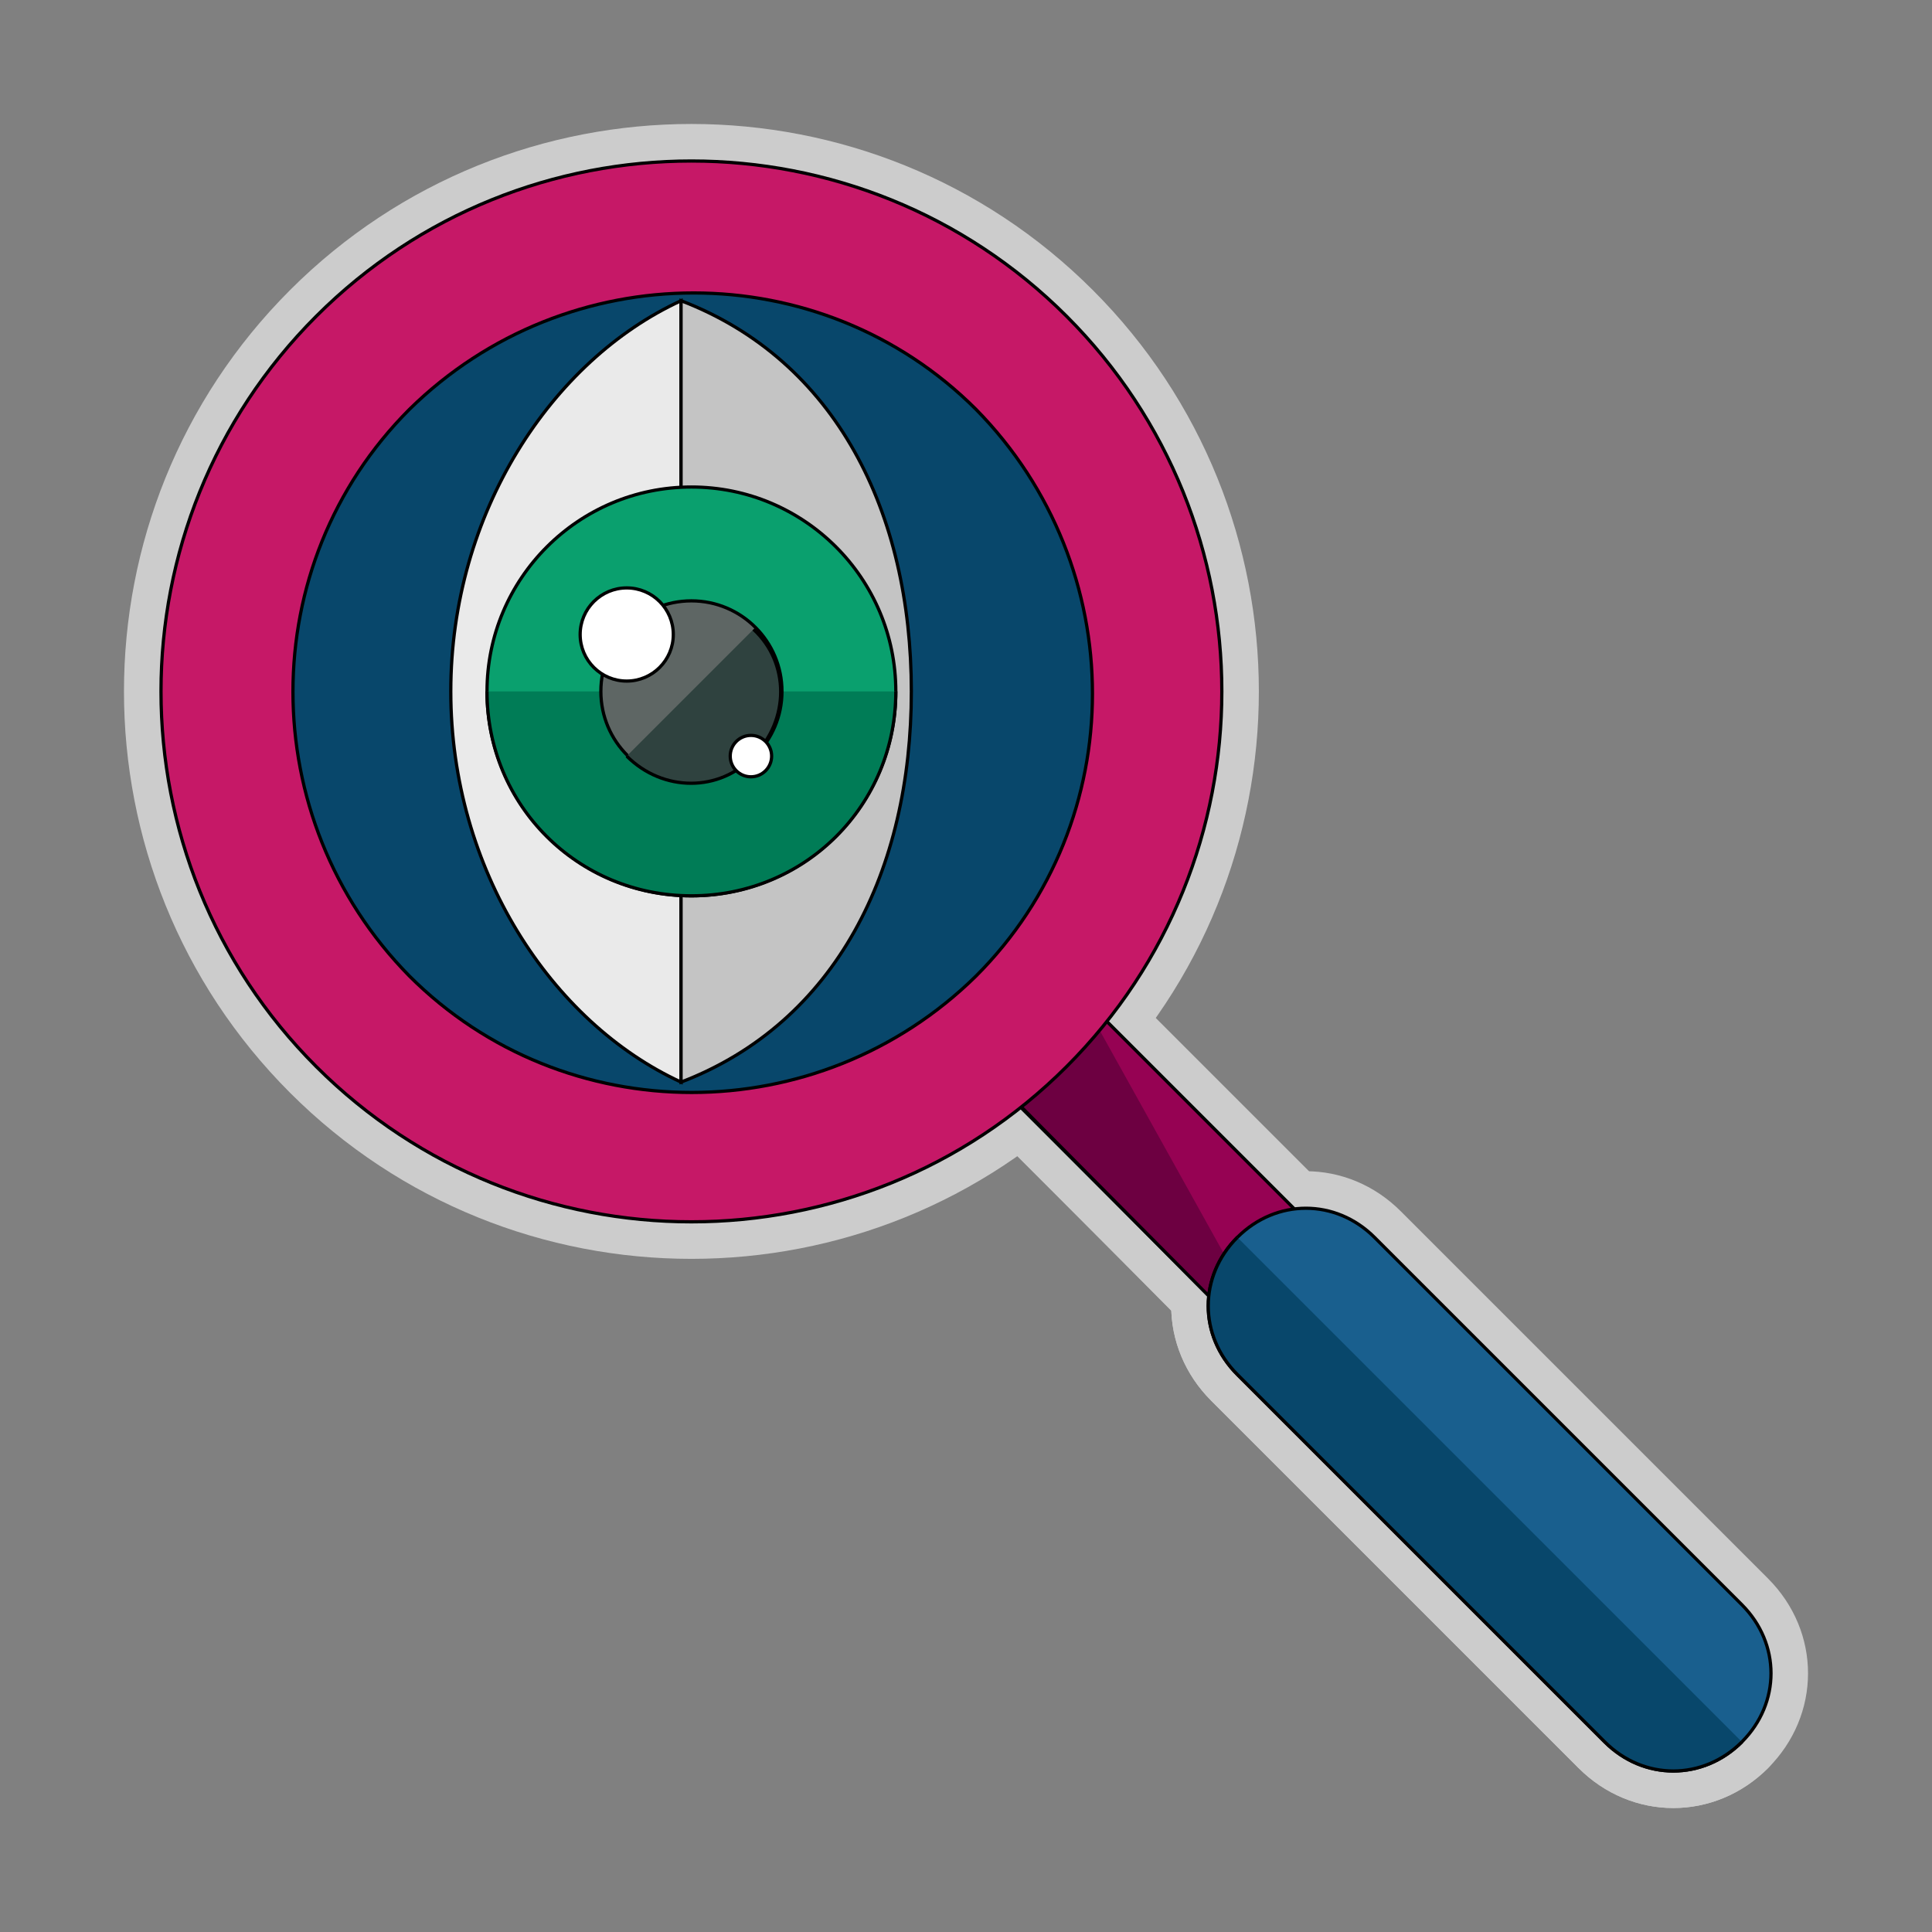 <!DOCTYPE svg PUBLIC "-//W3C//DTD SVG 1.1//EN" "http://www.w3.org/Graphics/SVG/1.1/DTD/svg11.dtd">
<!-- Uploaded to: SVG Repo, www.svgrepo.com, Transformed by: SVG Repo Mixer Tools -->
<svg version="1.1" id="Layer_1" xmlns="http://www.w3.org/2000/svg" xmlns:xlink="http://www.w3.org/1999/xlink" viewBox="-49.78 -49.78 597.36 597.36" xml:space="preserve" width="230px" height="230px" fill="#000000" stroke="#000000" transform="rotate(90)matrix(1, 0, 0, -1, 0, 0)">
<rect x="-49.78" y="-49.78" width="597.36" height="597.36" fill="#808080" stroke="none"/>
<g id="SVGRepo_bgCarrier" stroke-width="0"/>
<g id="SVGRepo_tracerCarrier" stroke-linecap="round" stroke-linejoin="round" stroke="#CCCCCC" stroke-width="22.899"> <circle style="fill:#08476B;" cx="156.8" cy="168.8" r="137.6"/> <rect x="299.54" y="251.799" transform="matrix(-0.707 0.707 -0.707 -0.707 768.446 318.138)" style="fill:#960253;" width="37.602" height="132.808"/> <polyline style="fill:#6D0041;" points="257.6,284 284,257.6 378.4,351.2 "/> <path style="fill:#195F8E;" d="M488.8,446.4c12,12,12,30.4,0,42.4l0,0c-12,12-30.4,12-42.4,0L332.8,375.2c-12-12-12-30.4,0-42.4l0,0 c12-12,30.4-12,42.4,0L488.8,446.4z"/> <path style="fill:#08476B;" d="M332.8,332.8L332.8,332.8c12-12,30.4-12,42.4,0l113.6,113.6c12,12,12,30.4,0,42.4l0,0"/> <path style="fill:#C61867;" d="M48,48c-64,64-64,168,0,232s168,64,232,0s64-168,0-232S112-16,48,48z M252,252 c-48,48-126.4,48-175.2,0c-48-48-48-126.4,0-175.2c48-48,126.4-48,175.2,0C300,124.8,300,203.2,252,252z"/> <path style="fill:#EAEAEA;" d="M284.8,160.8c-18.4-40-65.6-71.2-120.8-71.2S61.6,120.8,43.2,160.8H284.8z"/> <path style="fill:#C4C4C4;" d="M43.2,160.8c18.4,48,65.6,71.2,120.8,71.2s102.4-23.2,120.8-71.2H43.2z"/> <circle style="fill:#0AA06E;" cx="164" cy="164" r="63.2"/> <path style="fill:#007C56;" d="M164,100.8c35.2,0,63.2,28,63.2,63.2s-28,63.2-63.2,63.2"/> <circle style="fill:#5E6664;" cx="164" cy="164" r="28"/> <path style="fill:#2F423F;" d="M184,144c11.2,11.2,11.2,28.8,0,39.2c-11.2,11.2-28.8,11.2-39.2,0"/> <g> <circle style="fill:#FFFFFF;" cx="146.4" cy="144" r="14.4"/> <circle style="fill:#FFFFFF;" cx="184" cy="182.4" r="6.4"/> </g> </g>
<g id="SVGRepo_iconCarrier"> <circle style="fill:#08476B;" cx="156.8" cy="168.8" r="137.6"/> <rect x="299.54" y="251.799" transform="matrix(-0.707 0.707 -0.707 -0.707 768.446 318.138)" style="fill:#960253;" width="37.602" height="132.808"/> <polyline style="fill:#6D0041;" points="257.6,284 284,257.6 378.4,351.2 "/> <path style="fill:#195F8E;" d="M488.8,446.4c12,12,12,30.4,0,42.4l0,0c-12,12-30.4,12-42.4,0L332.8,375.2c-12-12-12-30.4,0-42.4l0,0 c12-12,30.4-12,42.4,0L488.8,446.4z"/> <path style="fill:#08476B;" d="M332.8,332.8L332.8,332.8c12-12,30.4-12,42.4,0l113.6,113.6c12,12,12,30.4,0,42.4l0,0"/> <path style="fill:#C61867;" d="M48,48c-64,64-64,168,0,232s168,64,232,0s64-168,0-232S112-16,48,48z M252,252 c-48,48-126.4,48-175.2,0c-48-48-48-126.4,0-175.2c48-48,126.4-48,175.2,0C300,124.8,300,203.2,252,252z"/> <path style="fill:#EAEAEA;" d="M284.8,160.8c-18.4-40-65.6-71.2-120.8-71.2S61.6,120.8,43.2,160.8H284.8z"/> <path style="fill:#C4C4C4;" d="M43.2,160.8c18.4,48,65.6,71.2,120.8,71.2s102.4-23.2,120.8-71.2H43.2z"/> <circle style="fill:#0AA06E;" cx="164" cy="164" r="63.2"/> <path style="fill:#007C56;" d="M164,100.8c35.2,0,63.2,28,63.2,63.2s-28,63.2-63.2,63.2"/> <circle style="fill:#5E6664;" cx="164" cy="164" r="28"/> <path style="fill:#2F423F;" d="M184,144c11.2,11.2,11.2,28.8,0,39.2c-11.2,11.2-28.8,11.2-39.2,0"/> <g> <circle style="fill:#FFFFFF;" cx="146.4" cy="144" r="14.4"/> <circle style="fill:#FFFFFF;" cx="184" cy="182.4" r="6.4"/> </g> </g>
</svg>